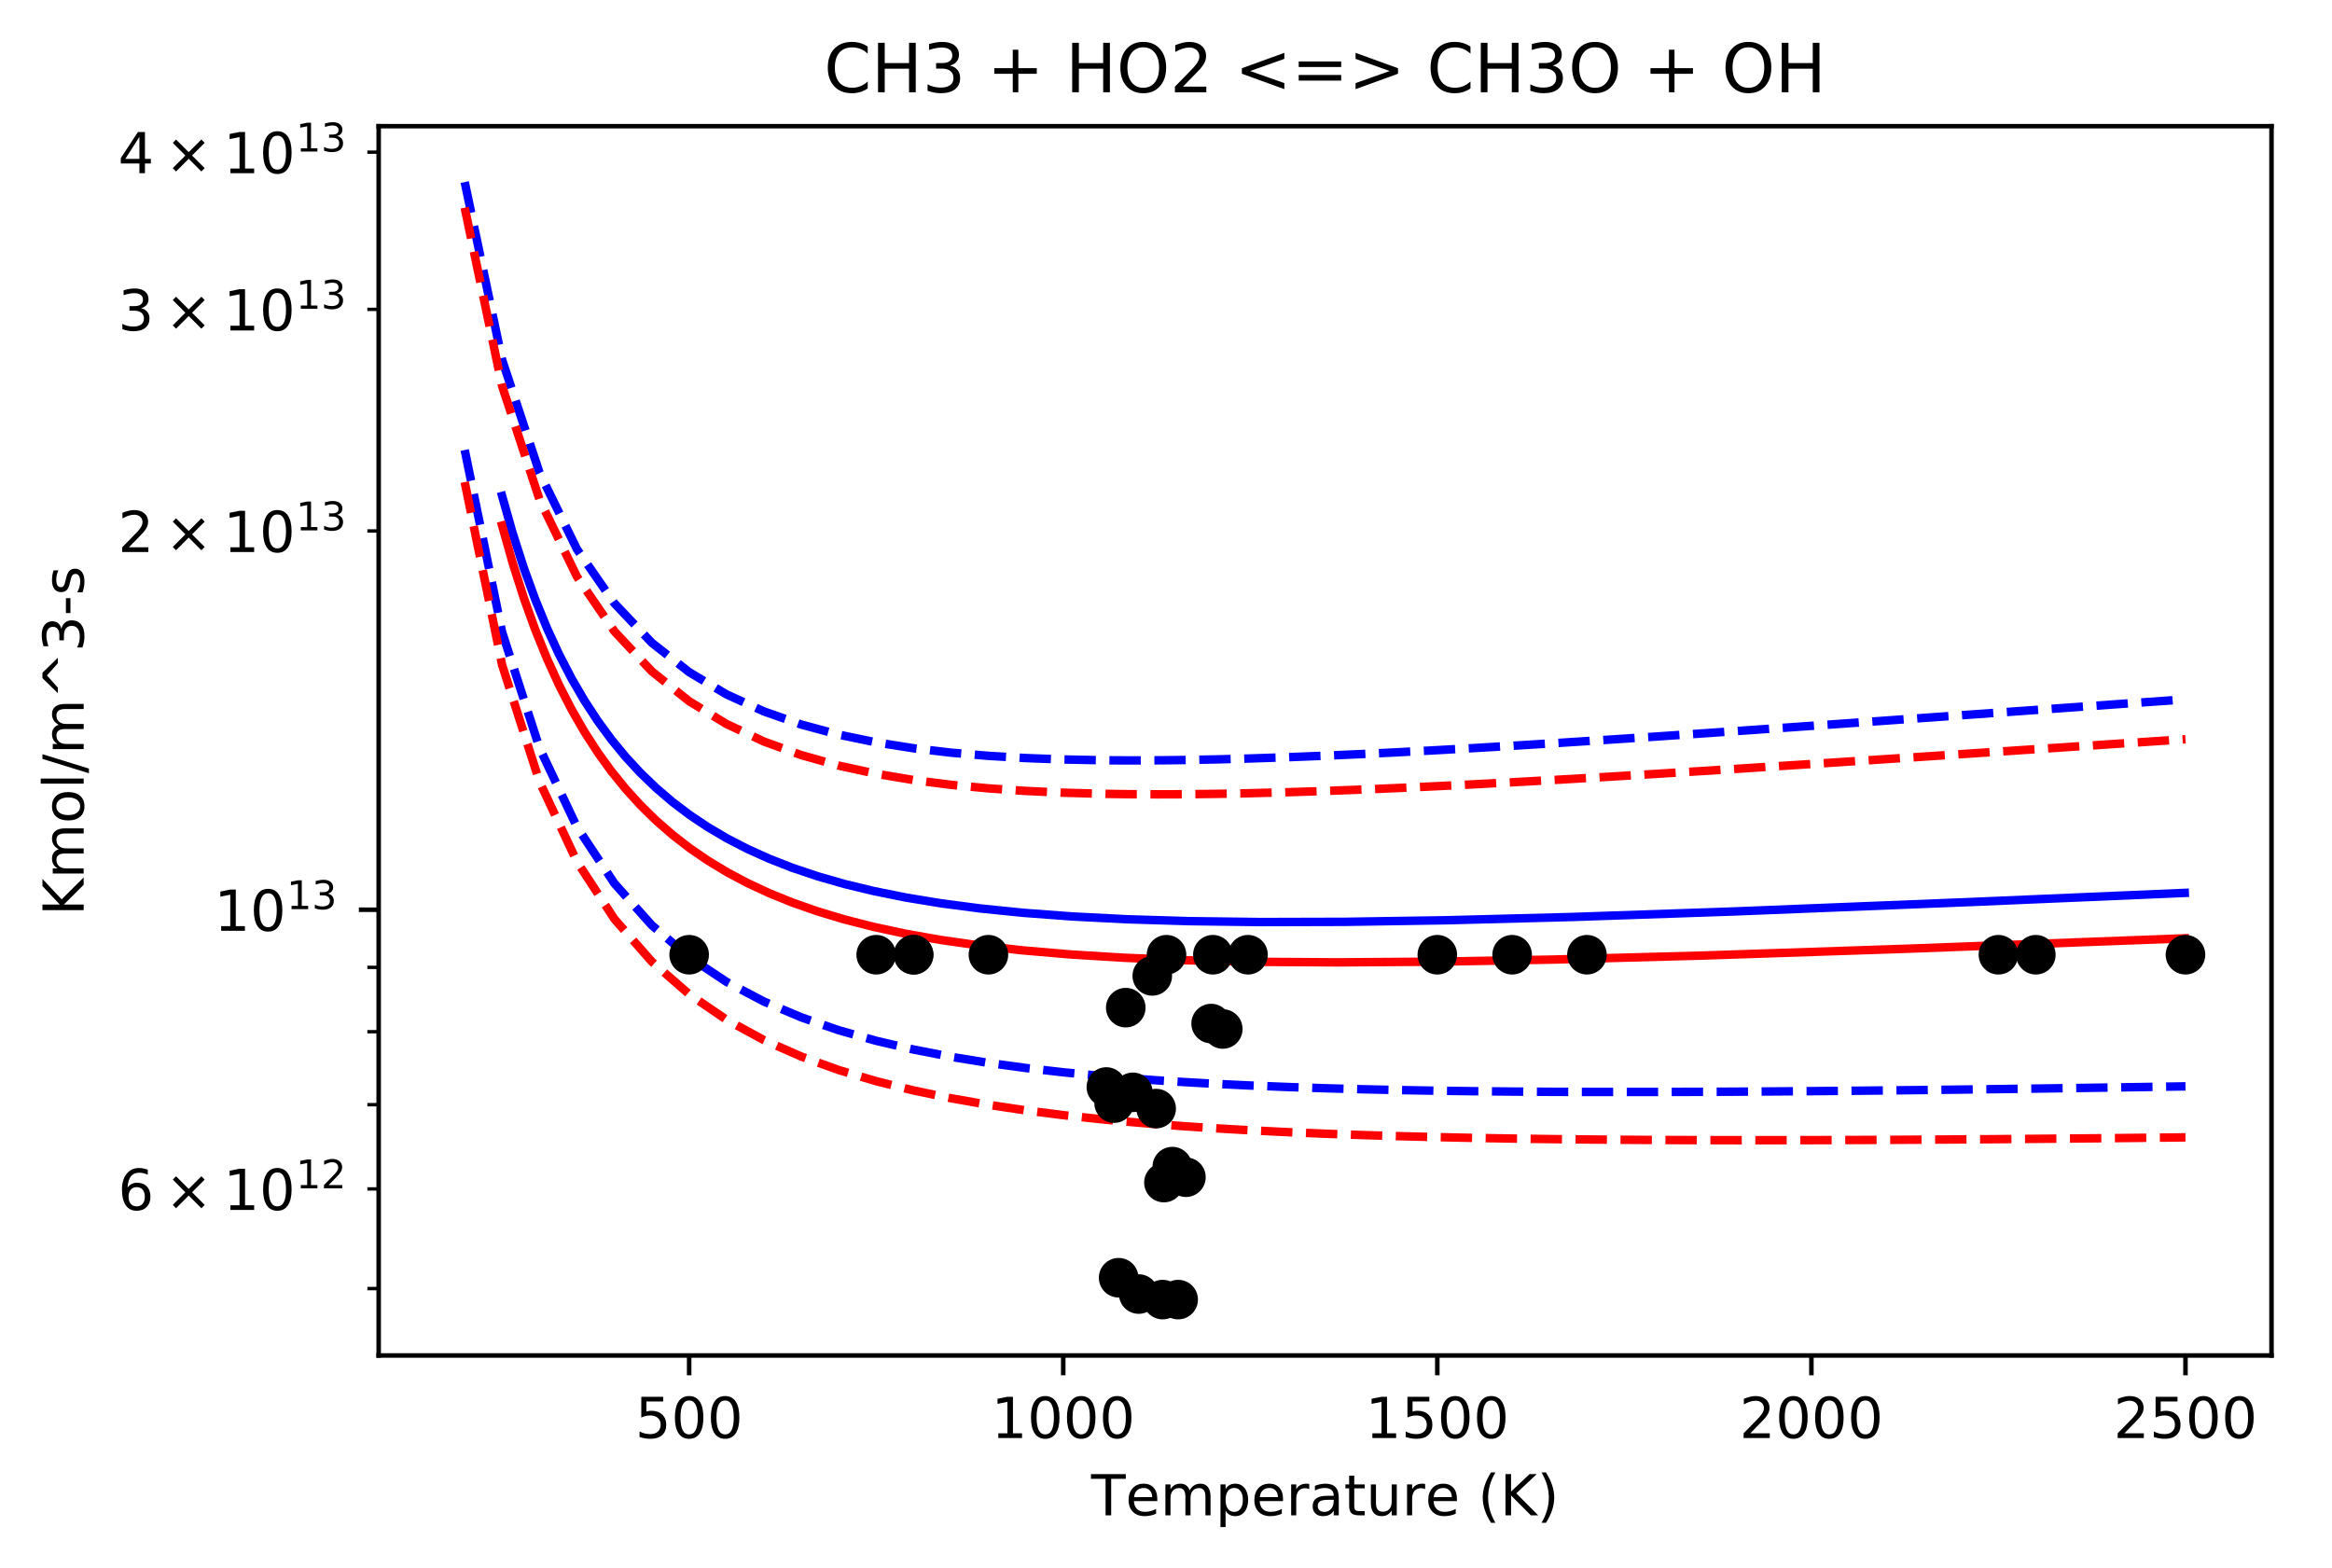 <?xml version="1.0" encoding="utf-8" standalone="no"?>
<!DOCTYPE svg PUBLIC "-//W3C//DTD SVG 1.1//EN"
  "http://www.w3.org/Graphics/SVG/1.1/DTD/svg11.dtd">
<!-- Created with matplotlib (https://matplotlib.org/) -->
<svg height="277.314pt" version="1.1" viewBox="0 0 412.478 277.314" width="412.478pt" xmlns="http://www.w3.org/2000/svg" xmlns:xlink="http://www.w3.org/1999/xlink">
 <defs>
  <style type="text/css">
*{stroke-linecap:butt;stroke-linejoin:round;}
  </style>
 </defs>
 <g id="figure_1">
  <g id="patch_1">
   <path d="M 0 277.314 
L 412.478 277.314 
L 412.478 0 
L 0 0 
z
" style="fill:#ffffff;"/>
  </g>
  <g id="axes_1">
   <g id="patch_2">
    <path d="M 66.978 239.758 
L 401.778 239.758 
L 401.778 22.318 
L 66.978 22.318 
z
" style="fill:#ffffff;"/>
   </g>
   <g id="matplotlib.axis_1">
    <g id="xtick_1">
     <g id="line2d_1">
      <defs>
       <path d="M 0 0 
L 0 3.5 
" id="m07255ccddf" style="stroke:#000000;stroke-width:0.8;"/>
      </defs>
      <g>
       <use style="stroke:#000000;stroke-width:0.8;" x="121.896" xlink:href="#m07255ccddf" y="239.758"/>
      </g>
     </g>
     <g id="text_1">
      <!-- 500 -->
      <defs>
       <path d="M 10.797 72.906 
L 49.516 72.906 
L 49.516 64.594 
L 19.828 64.594 
L 19.828 46.734 
Q 21.969 47.469 24.109 47.828 
Q 26.266 48.188 28.422 48.188 
Q 40.625 48.188 47.75 41.5 
Q 54.891 34.812 54.891 23.391 
Q 54.891 11.625 47.562 5.094 
Q 40.234 -1.422 26.906 -1.422 
Q 22.312 -1.422 17.547 -0.641 
Q 12.797 0.141 7.719 1.703 
L 7.719 11.625 
Q 12.109 9.234 16.797 8.062 
Q 21.484 6.891 26.703 6.891 
Q 35.156 6.891 40.078 11.328 
Q 45.016 15.766 45.016 23.391 
Q 45.016 31 40.078 35.438 
Q 35.156 39.891 26.703 39.891 
Q 22.75 39.891 18.812 39.016 
Q 14.891 38.141 10.797 36.281 
z
" id="DejaVuSans-53"/>
       <path d="M 31.781 66.406 
Q 24.172 66.406 20.328 58.906 
Q 16.5 51.422 16.5 36.375 
Q 16.5 21.391 20.328 13.891 
Q 24.172 6.391 31.781 6.391 
Q 39.453 6.391 43.281 13.891 
Q 47.125 21.391 47.125 36.375 
Q 47.125 51.422 43.281 58.906 
Q 39.453 66.406 31.781 66.406 
z
M 31.781 74.219 
Q 44.047 74.219 50.516 64.516 
Q 56.984 54.828 56.984 36.375 
Q 56.984 17.969 50.516 8.266 
Q 44.047 -1.422 31.781 -1.422 
Q 19.531 -1.422 13.062 8.266 
Q 6.594 17.969 6.594 36.375 
Q 6.594 54.828 13.062 64.516 
Q 19.531 74.219 31.781 74.219 
z
" id="DejaVuSans-48"/>
      </defs>
      <g transform="translate(112.352 254.357)scale(0.1 -0.1)">
       <use xlink:href="#DejaVuSans-53"/>
       <use x="63.623" xlink:href="#DejaVuSans-48"/>
       <use x="127.246" xlink:href="#DejaVuSans-48"/>
      </g>
     </g>
    </g>
    <g id="xtick_2">
     <g id="line2d_2">
      <g>
       <use style="stroke:#000000;stroke-width:0.8;" x="188.062" xlink:href="#m07255ccddf" y="239.758"/>
      </g>
     </g>
     <g id="text_2">
      <!-- 1000 -->
      <defs>
       <path d="M 12.406 8.297 
L 28.516 8.297 
L 28.516 63.922 
L 10.984 60.406 
L 10.984 69.391 
L 28.422 72.906 
L 38.281 72.906 
L 38.281 8.297 
L 54.391 8.297 
L 54.391 0 
L 12.406 0 
z
" id="DejaVuSans-49"/>
      </defs>
      <g transform="translate(175.337 254.357)scale(0.1 -0.1)">
       <use xlink:href="#DejaVuSans-49"/>
       <use x="63.623" xlink:href="#DejaVuSans-48"/>
       <use x="127.246" xlink:href="#DejaVuSans-48"/>
       <use x="190.869" xlink:href="#DejaVuSans-48"/>
      </g>
     </g>
    </g>
    <g id="xtick_3">
     <g id="line2d_3">
      <g>
       <use style="stroke:#000000;stroke-width:0.8;" x="254.228" xlink:href="#m07255ccddf" y="239.758"/>
      </g>
     </g>
     <g id="text_3">
      <!-- 1500 -->
      <g transform="translate(241.503 254.357)scale(0.1 -0.1)">
       <use xlink:href="#DejaVuSans-49"/>
       <use x="63.623" xlink:href="#DejaVuSans-53"/>
       <use x="127.246" xlink:href="#DejaVuSans-48"/>
       <use x="190.869" xlink:href="#DejaVuSans-48"/>
      </g>
     </g>
    </g>
    <g id="xtick_4">
     <g id="line2d_4">
      <g>
       <use style="stroke:#000000;stroke-width:0.8;" x="320.394" xlink:href="#m07255ccddf" y="239.758"/>
      </g>
     </g>
     <g id="text_4">
      <!-- 2000 -->
      <defs>
       <path d="M 19.188 8.297 
L 53.609 8.297 
L 53.609 0 
L 7.328 0 
L 7.328 8.297 
Q 12.938 14.109 22.625 23.891 
Q 32.328 33.688 34.812 36.531 
Q 39.547 41.844 41.422 45.531 
Q 43.312 49.219 43.312 52.781 
Q 43.312 58.594 39.234 62.25 
Q 35.156 65.922 28.609 65.922 
Q 23.969 65.922 18.812 64.312 
Q 13.672 62.703 7.812 59.422 
L 7.812 69.391 
Q 13.766 71.781 18.938 73 
Q 24.125 74.219 28.422 74.219 
Q 39.75 74.219 46.484 68.547 
Q 53.219 62.891 53.219 53.422 
Q 53.219 48.922 51.531 44.891 
Q 49.859 40.875 45.406 35.406 
Q 44.188 33.984 37.641 27.219 
Q 31.109 20.453 19.188 8.297 
z
" id="DejaVuSans-50"/>
      </defs>
      <g transform="translate(307.669 254.357)scale(0.1 -0.1)">
       <use xlink:href="#DejaVuSans-50"/>
       <use x="63.623" xlink:href="#DejaVuSans-48"/>
       <use x="127.246" xlink:href="#DejaVuSans-48"/>
       <use x="190.869" xlink:href="#DejaVuSans-48"/>
      </g>
     </g>
    </g>
    <g id="xtick_5">
     <g id="line2d_5">
      <g>
       <use style="stroke:#000000;stroke-width:0.8;" x="386.56" xlink:href="#m07255ccddf" y="239.758"/>
      </g>
     </g>
     <g id="text_5">
      <!-- 2500 -->
      <g transform="translate(373.835 254.357)scale(0.1 -0.1)">
       <use xlink:href="#DejaVuSans-50"/>
       <use x="63.623" xlink:href="#DejaVuSans-53"/>
       <use x="127.246" xlink:href="#DejaVuSans-48"/>
       <use x="190.869" xlink:href="#DejaVuSans-48"/>
      </g>
     </g>
    </g>
    <g id="text_6">
     <!-- Temperature (K) -->
     <defs>
      <path d="M -0.297 72.906 
L 61.375 72.906 
L 61.375 64.594 
L 35.5 64.594 
L 35.5 0 
L 25.594 0 
L 25.594 64.594 
L -0.297 64.594 
z
" id="DejaVuSans-84"/>
      <path d="M 56.203 29.594 
L 56.203 25.203 
L 14.891 25.203 
Q 15.484 15.922 20.484 11.062 
Q 25.484 6.203 34.422 6.203 
Q 39.594 6.203 44.453 7.469 
Q 49.312 8.734 54.109 11.281 
L 54.109 2.781 
Q 49.266 0.734 44.188 -0.344 
Q 39.109 -1.422 33.891 -1.422 
Q 20.797 -1.422 13.156 6.188 
Q 5.516 13.812 5.516 26.812 
Q 5.516 40.234 12.766 48.109 
Q 20.016 56 32.328 56 
Q 43.359 56 49.781 48.891 
Q 56.203 41.797 56.203 29.594 
z
M 47.219 32.234 
Q 47.125 39.594 43.094 43.984 
Q 39.062 48.391 32.422 48.391 
Q 24.906 48.391 20.391 44.141 
Q 15.875 39.891 15.188 32.172 
z
" id="DejaVuSans-101"/>
      <path d="M 52 44.188 
Q 55.375 50.25 60.062 53.125 
Q 64.75 56 71.094 56 
Q 79.641 56 84.281 50.016 
Q 88.922 44.047 88.922 33.016 
L 88.922 0 
L 79.891 0 
L 79.891 32.719 
Q 79.891 40.578 77.094 44.375 
Q 74.312 48.188 68.609 48.188 
Q 61.625 48.188 57.562 43.547 
Q 53.516 38.922 53.516 30.906 
L 53.516 0 
L 44.484 0 
L 44.484 32.719 
Q 44.484 40.625 41.703 44.406 
Q 38.922 48.188 33.109 48.188 
Q 26.219 48.188 22.156 43.531 
Q 18.109 38.875 18.109 30.906 
L 18.109 0 
L 9.078 0 
L 9.078 54.688 
L 18.109 54.688 
L 18.109 46.188 
Q 21.188 51.219 25.484 53.609 
Q 29.781 56 35.688 56 
Q 41.656 56 45.828 52.969 
Q 50 49.953 52 44.188 
z
" id="DejaVuSans-109"/>
      <path d="M 18.109 8.203 
L 18.109 -20.797 
L 9.078 -20.797 
L 9.078 54.688 
L 18.109 54.688 
L 18.109 46.391 
Q 20.953 51.266 25.266 53.625 
Q 29.594 56 35.594 56 
Q 45.562 56 51.781 48.094 
Q 58.016 40.188 58.016 27.297 
Q 58.016 14.406 51.781 6.484 
Q 45.562 -1.422 35.594 -1.422 
Q 29.594 -1.422 25.266 0.953 
Q 20.953 3.328 18.109 8.203 
z
M 48.688 27.297 
Q 48.688 37.203 44.609 42.844 
Q 40.531 48.484 33.406 48.484 
Q 26.266 48.484 22.188 42.844 
Q 18.109 37.203 18.109 27.297 
Q 18.109 17.391 22.188 11.75 
Q 26.266 6.109 33.406 6.109 
Q 40.531 6.109 44.609 11.75 
Q 48.688 17.391 48.688 27.297 
z
" id="DejaVuSans-112"/>
      <path d="M 41.109 46.297 
Q 39.594 47.172 37.812 47.578 
Q 36.031 48 33.891 48 
Q 26.266 48 22.188 43.047 
Q 18.109 38.094 18.109 28.812 
L 18.109 0 
L 9.078 0 
L 9.078 54.688 
L 18.109 54.688 
L 18.109 46.188 
Q 20.953 51.172 25.484 53.578 
Q 30.031 56 36.531 56 
Q 37.453 56 38.578 55.875 
Q 39.703 55.766 41.062 55.516 
z
" id="DejaVuSans-114"/>
      <path d="M 34.281 27.484 
Q 23.391 27.484 19.188 25 
Q 14.984 22.516 14.984 16.5 
Q 14.984 11.719 18.141 8.906 
Q 21.297 6.109 26.703 6.109 
Q 34.188 6.109 38.703 11.406 
Q 43.219 16.703 43.219 25.484 
L 43.219 27.484 
z
M 52.203 31.203 
L 52.203 0 
L 43.219 0 
L 43.219 8.297 
Q 40.141 3.328 35.547 0.953 
Q 30.953 -1.422 24.312 -1.422 
Q 15.922 -1.422 10.953 3.297 
Q 6 8.016 6 15.922 
Q 6 25.141 12.172 29.828 
Q 18.359 34.516 30.609 34.516 
L 43.219 34.516 
L 43.219 35.406 
Q 43.219 41.609 39.141 45 
Q 35.062 48.391 27.688 48.391 
Q 23 48.391 18.547 47.266 
Q 14.109 46.141 10.016 43.891 
L 10.016 52.203 
Q 14.938 54.109 19.578 55.047 
Q 24.219 56 28.609 56 
Q 40.484 56 46.344 49.844 
Q 52.203 43.703 52.203 31.203 
z
" id="DejaVuSans-97"/>
      <path d="M 18.312 70.219 
L 18.312 54.688 
L 36.812 54.688 
L 36.812 47.703 
L 18.312 47.703 
L 18.312 18.016 
Q 18.312 11.328 20.141 9.422 
Q 21.969 7.516 27.594 7.516 
L 36.812 7.516 
L 36.812 0 
L 27.594 0 
Q 17.188 0 13.234 3.875 
Q 9.281 7.766 9.281 18.016 
L 9.281 47.703 
L 2.688 47.703 
L 2.688 54.688 
L 9.281 54.688 
L 9.281 70.219 
z
" id="DejaVuSans-116"/>
      <path d="M 8.5 21.578 
L 8.5 54.688 
L 17.484 54.688 
L 17.484 21.922 
Q 17.484 14.156 20.5 10.266 
Q 23.531 6.391 29.594 6.391 
Q 36.859 6.391 41.078 11.031 
Q 45.312 15.672 45.312 23.688 
L 45.312 54.688 
L 54.297 54.688 
L 54.297 0 
L 45.312 0 
L 45.312 8.406 
Q 42.047 3.422 37.719 1 
Q 33.406 -1.422 27.688 -1.422 
Q 18.266 -1.422 13.375 4.438 
Q 8.5 10.297 8.5 21.578 
z
M 31.109 56 
z
" id="DejaVuSans-117"/>
      <path id="DejaVuSans-32"/>
      <path d="M 31 75.875 
Q 24.469 64.656 21.281 53.656 
Q 18.109 42.672 18.109 31.391 
Q 18.109 20.125 21.312 9.062 
Q 24.516 -2 31 -13.188 
L 23.188 -13.188 
Q 15.875 -1.703 12.234 9.375 
Q 8.594 20.453 8.594 31.391 
Q 8.594 42.281 12.203 53.312 
Q 15.828 64.359 23.188 75.875 
z
" id="DejaVuSans-40"/>
      <path d="M 9.812 72.906 
L 19.672 72.906 
L 19.672 42.094 
L 52.391 72.906 
L 65.094 72.906 
L 28.906 38.922 
L 67.672 0 
L 54.688 0 
L 19.672 35.109 
L 19.672 0 
L 9.812 0 
z
" id="DejaVuSans-75"/>
      <path d="M 8.016 75.875 
L 15.828 75.875 
Q 23.141 64.359 26.781 53.312 
Q 30.422 42.281 30.422 31.391 
Q 30.422 20.453 26.781 9.375 
Q 23.141 -1.703 15.828 -13.188 
L 8.016 -13.188 
Q 14.5 -2 17.703 9.062 
Q 20.906 20.125 20.906 31.391 
Q 20.906 42.672 17.703 53.656 
Q 14.5 64.656 8.016 75.875 
z
" id="DejaVuSans-41"/>
     </defs>
     <g transform="translate(192.991 268.035)scale(0.1 -0.1)">
      <use xlink:href="#DejaVuSans-84"/>
      <use x="60.818" xlink:href="#DejaVuSans-101"/>
      <use x="122.342" xlink:href="#DejaVuSans-109"/>
      <use x="219.754" xlink:href="#DejaVuSans-112"/>
      <use x="283.23" xlink:href="#DejaVuSans-101"/>
      <use x="344.754" xlink:href="#DejaVuSans-114"/>
      <use x="385.867" xlink:href="#DejaVuSans-97"/>
      <use x="447.146" xlink:href="#DejaVuSans-116"/>
      <use x="486.355" xlink:href="#DejaVuSans-117"/>
      <use x="549.734" xlink:href="#DejaVuSans-114"/>
      <use x="590.816" xlink:href="#DejaVuSans-101"/>
      <use x="652.34" xlink:href="#DejaVuSans-32"/>
      <use x="684.127" xlink:href="#DejaVuSans-40"/>
      <use x="723.141" xlink:href="#DejaVuSans-75"/>
      <use x="788.717" xlink:href="#DejaVuSans-41"/>
     </g>
    </g>
   </g>
   <g id="matplotlib.axis_2">
    <g id="ytick_1">
     <g id="line2d_6">
      <defs>
       <path d="M 0 0 
L -3.5 0 
" id="m28b9795a5d" style="stroke:#000000;stroke-width:0.8;"/>
      </defs>
      <g>
       <use style="stroke:#000000;stroke-width:0.8;" x="66.978" xlink:href="#m28b9795a5d" y="160.919"/>
      </g>
     </g>
     <g id="text_7">
      <!-- $\mathdefault{10^{13}}$ -->
      <defs>
       <path d="M 40.578 39.312 
Q 47.656 37.797 51.625 33 
Q 55.609 28.219 55.609 21.188 
Q 55.609 10.406 48.188 4.484 
Q 40.766 -1.422 27.094 -1.422 
Q 22.516 -1.422 17.656 -0.516 
Q 12.797 0.391 7.625 2.203 
L 7.625 11.719 
Q 11.719 9.328 16.594 8.109 
Q 21.484 6.891 26.812 6.891 
Q 36.078 6.891 40.938 10.547 
Q 45.797 14.203 45.797 21.188 
Q 45.797 27.641 41.281 31.266 
Q 36.766 34.906 28.719 34.906 
L 20.219 34.906 
L 20.219 43.016 
L 29.109 43.016 
Q 36.375 43.016 40.234 45.922 
Q 44.094 48.828 44.094 54.297 
Q 44.094 59.906 40.109 62.906 
Q 36.141 65.922 28.719 65.922 
Q 24.656 65.922 20.016 65.031 
Q 15.375 64.156 9.812 62.312 
L 9.812 71.094 
Q 15.438 72.656 20.344 73.438 
Q 25.25 74.219 29.594 74.219 
Q 40.828 74.219 47.359 69.109 
Q 53.906 64.016 53.906 55.328 
Q 53.906 49.266 50.438 45.094 
Q 46.969 40.922 40.578 39.312 
z
" id="DejaVuSans-51"/>
      </defs>
      <g transform="translate(37.878 164.719)scale(0.1 -0.1)">
       <use transform="translate(0 0.766)" xlink:href="#DejaVuSans-49"/>
       <use transform="translate(63.623 0.766)" xlink:href="#DejaVuSans-48"/>
       <use transform="translate(128.203 39.047)scale(0.7)" xlink:href="#DejaVuSans-49"/>
       <use transform="translate(172.739 39.047)scale(0.7)" xlink:href="#DejaVuSans-51"/>
      </g>
     </g>
    </g>
    <g id="ytick_2">
     <g id="line2d_7">
      <defs>
       <path d="M 0 0 
L -2 0 
" id="ma8cab508c3" style="stroke:#000000;stroke-width:0.6;"/>
      </defs>
      <g>
       <use style="stroke:#000000;stroke-width:0.6;" x="66.978" xlink:href="#ma8cab508c3" y="227.922"/>
      </g>
     </g>
    </g>
    <g id="ytick_3">
     <g id="line2d_8">
      <g>
       <use style="stroke:#000000;stroke-width:0.6;" x="66.978" xlink:href="#ma8cab508c3" y="210.298"/>
      </g>
     </g>
     <g id="text_8">
      <!-- $\mathdefault{6\times10^{12}}$ -->
      <defs>
       <path d="M 33.016 40.375 
Q 26.375 40.375 22.484 35.828 
Q 18.609 31.297 18.609 23.391 
Q 18.609 15.531 22.484 10.953 
Q 26.375 6.391 33.016 6.391 
Q 39.656 6.391 43.531 10.953 
Q 47.406 15.531 47.406 23.391 
Q 47.406 31.297 43.531 35.828 
Q 39.656 40.375 33.016 40.375 
z
M 52.594 71.297 
L 52.594 62.312 
Q 48.875 64.062 45.094 64.984 
Q 41.312 65.922 37.594 65.922 
Q 27.828 65.922 22.672 59.328 
Q 17.531 52.734 16.797 39.406 
Q 19.672 43.656 24.016 45.922 
Q 28.375 48.188 33.594 48.188 
Q 44.578 48.188 50.953 41.516 
Q 57.328 34.859 57.328 23.391 
Q 57.328 12.156 50.688 5.359 
Q 44.047 -1.422 33.016 -1.422 
Q 20.359 -1.422 13.672 8.266 
Q 6.984 17.969 6.984 36.375 
Q 6.984 53.656 15.188 63.938 
Q 23.391 74.219 37.203 74.219 
Q 40.922 74.219 44.703 73.484 
Q 48.484 72.75 52.594 71.297 
z
" id="DejaVuSans-54"/>
       <path d="M 70.125 53.719 
L 47.797 31.297 
L 70.125 8.984 
L 64.312 3.078 
L 41.891 25.484 
L 19.484 3.078 
L 13.719 8.984 
L 35.984 31.297 
L 13.719 53.719 
L 19.484 59.625 
L 41.891 37.203 
L 64.312 59.625 
z
" id="DejaVuSans-215"/>
      </defs>
      <g transform="translate(20.878 214.097)scale(0.1 -0.1)">
       <use transform="translate(0 0.766)" xlink:href="#DejaVuSans-54"/>
       <use transform="translate(83.105 0.766)" xlink:href="#DejaVuSans-215"/>
       <use transform="translate(186.377 0.766)" xlink:href="#DejaVuSans-49"/>
       <use transform="translate(250 0.766)" xlink:href="#DejaVuSans-48"/>
       <use transform="translate(314.58 39.047)scale(0.7)" xlink:href="#DejaVuSans-49"/>
       <use transform="translate(359.116 39.047)scale(0.7)" xlink:href="#DejaVuSans-50"/>
      </g>
     </g>
    </g>
    <g id="ytick_4">
     <g id="line2d_9">
      <g>
       <use style="stroke:#000000;stroke-width:0.6;" x="66.978" xlink:href="#ma8cab508c3" y="195.397"/>
      </g>
     </g>
    </g>
    <g id="ytick_5">
     <g id="line2d_10">
      <g>
       <use style="stroke:#000000;stroke-width:0.6;" x="66.978" xlink:href="#ma8cab508c3" y="182.489"/>
      </g>
     </g>
    </g>
    <g id="ytick_6">
     <g id="line2d_11">
      <g>
       <use style="stroke:#000000;stroke-width:0.6;" x="66.978" xlink:href="#ma8cab508c3" y="171.104"/>
      </g>
     </g>
    </g>
    <g id="ytick_7">
     <g id="line2d_12">
      <g>
       <use style="stroke:#000000;stroke-width:0.6;" x="66.978" xlink:href="#ma8cab508c3" y="93.917"/>
      </g>
     </g>
     <g id="text_9">
      <!-- $\mathdefault{2\times10^{13}}$ -->
      <g transform="translate(20.878 97.717)scale(0.1 -0.1)">
       <use transform="translate(0 0.766)" xlink:href="#DejaVuSans-50"/>
       <use transform="translate(83.105 0.766)" xlink:href="#DejaVuSans-215"/>
       <use transform="translate(186.377 0.766)" xlink:href="#DejaVuSans-49"/>
       <use transform="translate(250 0.766)" xlink:href="#DejaVuSans-48"/>
       <use transform="translate(314.58 39.047)scale(0.7)" xlink:href="#DejaVuSans-49"/>
       <use transform="translate(359.116 39.047)scale(0.7)" xlink:href="#DejaVuSans-51"/>
      </g>
     </g>
    </g>
    <g id="ytick_8">
     <g id="line2d_13">
      <g>
       <use style="stroke:#000000;stroke-width:0.6;" x="66.978" xlink:href="#ma8cab508c3" y="54.724"/>
      </g>
     </g>
     <g id="text_10">
      <!-- $\mathdefault{3\times10^{13}}$ -->
      <g transform="translate(20.878 58.523)scale(0.1 -0.1)">
       <use transform="translate(0 0.766)" xlink:href="#DejaVuSans-51"/>
       <use transform="translate(83.105 0.766)" xlink:href="#DejaVuSans-215"/>
       <use transform="translate(186.377 0.766)" xlink:href="#DejaVuSans-49"/>
       <use transform="translate(250 0.766)" xlink:href="#DejaVuSans-48"/>
       <use transform="translate(314.58 39.047)scale(0.7)" xlink:href="#DejaVuSans-49"/>
       <use transform="translate(359.116 39.047)scale(0.7)" xlink:href="#DejaVuSans-51"/>
      </g>
     </g>
    </g>
    <g id="ytick_9">
     <g id="line2d_14">
      <g>
       <use style="stroke:#000000;stroke-width:0.6;" x="66.978" xlink:href="#ma8cab508c3" y="26.915"/>
      </g>
     </g>
     <g id="text_11">
      <!-- $\mathdefault{4\times10^{13}}$ -->
      <defs>
       <path d="M 37.797 64.312 
L 12.891 25.391 
L 37.797 25.391 
z
M 35.203 72.906 
L 47.609 72.906 
L 47.609 25.391 
L 58.016 25.391 
L 58.016 17.188 
L 47.609 17.188 
L 47.609 0 
L 37.797 0 
L 37.797 17.188 
L 4.891 17.188 
L 4.891 26.703 
z
" id="DejaVuSans-52"/>
      </defs>
      <g transform="translate(20.878 30.714)scale(0.1 -0.1)">
       <use transform="translate(0 0.766)" xlink:href="#DejaVuSans-52"/>
       <use transform="translate(83.105 0.766)" xlink:href="#DejaVuSans-215"/>
       <use transform="translate(186.377 0.766)" xlink:href="#DejaVuSans-49"/>
       <use transform="translate(250 0.766)" xlink:href="#DejaVuSans-48"/>
       <use transform="translate(314.58 39.047)scale(0.7)" xlink:href="#DejaVuSans-49"/>
       <use transform="translate(359.116 39.047)scale(0.7)" xlink:href="#DejaVuSans-51"/>
      </g>
     </g>
    </g>
    <g id="text_12">
     <!-- Kmol/m^3-s -->
     <defs>
      <path d="M 30.609 48.391 
Q 23.391 48.391 19.188 42.75 
Q 14.984 37.109 14.984 27.297 
Q 14.984 17.484 19.156 11.844 
Q 23.344 6.203 30.609 6.203 
Q 37.797 6.203 41.984 11.859 
Q 46.188 17.531 46.188 27.297 
Q 46.188 37.016 41.984 42.703 
Q 37.797 48.391 30.609 48.391 
z
M 30.609 56 
Q 42.328 56 49.016 48.375 
Q 55.719 40.766 55.719 27.297 
Q 55.719 13.875 49.016 6.219 
Q 42.328 -1.422 30.609 -1.422 
Q 18.844 -1.422 12.172 6.219 
Q 5.516 13.875 5.516 27.297 
Q 5.516 40.766 12.172 48.375 
Q 18.844 56 30.609 56 
z
" id="DejaVuSans-111"/>
      <path d="M 9.422 75.984 
L 18.406 75.984 
L 18.406 0 
L 9.422 0 
z
" id="DejaVuSans-108"/>
      <path d="M 25.391 72.906 
L 33.688 72.906 
L 8.297 -9.281 
L 0 -9.281 
z
" id="DejaVuSans-47"/>
      <path d="M 46.688 72.906 
L 73.188 45.703 
L 63.375 45.703 
L 41.891 64.984 
L 20.406 45.703 
L 10.594 45.703 
L 37.109 72.906 
z
" id="DejaVuSans-94"/>
      <path d="M 4.891 31.391 
L 31.203 31.391 
L 31.203 23.391 
L 4.891 23.391 
z
" id="DejaVuSans-45"/>
      <path d="M 44.281 53.078 
L 44.281 44.578 
Q 40.484 46.531 36.375 47.5 
Q 32.281 48.484 27.875 48.484 
Q 21.188 48.484 17.844 46.438 
Q 14.5 44.391 14.5 40.281 
Q 14.5 37.156 16.891 35.375 
Q 19.281 33.594 26.516 31.984 
L 29.594 31.297 
Q 39.156 29.25 43.188 25.516 
Q 47.219 21.781 47.219 15.094 
Q 47.219 7.469 41.188 3.016 
Q 35.156 -1.422 24.609 -1.422 
Q 20.219 -1.422 15.453 -0.562 
Q 10.688 0.297 5.422 2 
L 5.422 11.281 
Q 10.406 8.688 15.234 7.391 
Q 20.062 6.109 24.812 6.109 
Q 31.156 6.109 34.562 8.281 
Q 37.984 10.453 37.984 14.406 
Q 37.984 18.062 35.516 20.016 
Q 33.062 21.969 24.703 23.781 
L 21.578 24.516 
Q 13.234 26.266 9.516 29.906 
Q 5.812 33.547 5.812 39.891 
Q 5.812 47.609 11.281 51.797 
Q 16.75 56 26.812 56 
Q 31.781 56 36.172 55.266 
Q 40.578 54.547 44.281 53.078 
z
" id="DejaVuSans-115"/>
     </defs>
     <g transform="translate(14.798 161.97)rotate(-90)scale(0.1 -0.1)">
      <use xlink:href="#DejaVuSans-75"/>
      <use x="65.576" xlink:href="#DejaVuSans-109"/>
      <use x="162.988" xlink:href="#DejaVuSans-111"/>
      <use x="224.17" xlink:href="#DejaVuSans-108"/>
      <use x="251.953" xlink:href="#DejaVuSans-47"/>
      <use x="285.645" xlink:href="#DejaVuSans-109"/>
      <use x="383.057" xlink:href="#DejaVuSans-94"/>
      <use x="466.846" xlink:href="#DejaVuSans-51"/>
      <use x="530.469" xlink:href="#DejaVuSans-45"/>
      <use x="566.553" xlink:href="#DejaVuSans-115"/>
     </g>
    </g>
   </g>
   <g id="line2d_15">
    <path clip-path="url(#p731d5ff943)" d="M 88.813 87.73 
L 90.666 94.271 
L 92.651 100.463 
L 94.636 105.942 
L 96.753 111.121 
L 98.87 115.717 
L 101.12 120.056 
L 103.369 123.916 
L 105.751 127.556 
L 108.133 130.801 
L 110.648 133.858 
L 113.294 136.723 
L 116.073 139.396 
L 118.985 141.881 
L 122.028 144.181 
L 125.204 146.303 
L 128.645 148.327 
L 132.218 150.169 
L 136.055 151.897 
L 140.158 153.499 
L 144.657 155.01 
L 149.421 156.374 
L 154.582 157.62 
L 160.272 158.764 
L 166.492 159.785 
L 173.373 160.687 
L 181.048 161.463 
L 189.65 162.105 
L 199.31 162.598 
L 210.294 162.932 
L 222.998 163.093 
L 237.951 163.053 
L 255.816 162.776 
L 277.915 162.202 
L 306.764 161.218 
L 348.448 159.555 
L 386.428 157.938 
L 386.428 157.938 
" style="fill:none;stroke:#0000ff;stroke-linecap:square;stroke-width:1.5;"/>
   </g>
   <g id="line2d_16">
    <path clip-path="url(#p731d5ff943)" d="M 82.196 32.202 
L 88.813 63.654 
L 95.43 83.617 
L 102.046 97.136 
L 108.663 106.702 
L 115.279 113.682 
L 121.896 118.887 
L 121.896 118.887 
L 128.513 122.829 
L 135.129 125.844 
L 141.746 128.162 
L 148.362 129.947 
L 154.979 131.315 
L 154.979 131.315 
L 161.596 132.355 
L 161.596 132.355 
L 161.596 132.355 
L 168.212 133.132 
L 174.829 133.696 
L 174.829 133.696 
L 181.445 134.087 
L 188.062 134.336 
L 194.679 134.467 
L 194.888 134.47 
L 195.689 134.478 
L 197.062 134.489 
L 197.863 134.494 
L 199.121 134.499 
L 200.38 134.501 
L 201.295 134.5 
L 201.41 134.5 
L 203.812 134.491 
L 204.499 134.486 
L 205.643 134.477 
L 205.871 134.475 
L 206.329 134.47 
L 207.359 134.459 
L 207.912 134.452 
L 208.388 134.446 
L 209.761 134.426 
L 214.223 134.341 
L 214.528 134.335 
L 214.528 134.335 
L 216.283 134.294 
L 220.744 134.172 
L 221.145 134.16 
L 227.762 133.936 
L 234.378 133.671 
L 240.995 133.372 
L 247.611 133.042 
L 254.228 132.688 
L 254.228 132.688 
L 260.845 132.312 
L 267.461 131.919 
L 267.461 131.919 
L 274.078 131.51 
L 280.694 131.088 
L 280.694 131.088 
L 287.311 130.656 
L 293.928 130.215 
L 300.544 129.767 
L 307.161 129.312 
L 313.777 128.853 
L 320.394 128.39 
L 327.011 127.924 
L 333.627 127.457 
L 340.244 126.987 
L 346.86 126.517 
L 353.477 126.047 
L 353.477 126.047 
L 360.094 125.577 
L 360.094 125.577 
L 366.71 125.108 
L 373.327 124.639 
L 379.943 124.172 
L 386.56 123.706 
L 386.56 123.706 
" style="fill:none;stroke:#0000ff;stroke-dasharray:5.55,2.4;stroke-dashoffset:0;stroke-width:1.5;"/>
   </g>
   <g id="line2d_17">
    <path clip-path="url(#p731d5ff943)" d="M 82.196 79.591 
L 88.813 111.807 
L 95.43 132.301 
L 102.046 146.263 
L 108.663 156.246 
L 115.279 163.647 
L 121.896 169.287 
L 121.896 169.287 
L 128.513 173.679 
L 135.129 177.16 
L 141.746 179.957 
L 148.362 182.232 
L 154.979 184.1 
L 154.979 184.1 
L 161.596 185.645 
L 161.596 185.645 
L 161.596 185.645 
L 168.212 186.93 
L 174.829 188.006 
L 174.829 188.006 
L 181.445 188.908 
L 188.062 189.668 
L 194.679 190.308 
L 194.888 190.327 
L 195.689 190.397 
L 197.062 190.514 
L 197.863 190.58 
L 199.121 190.681 
L 200.38 190.779 
L 201.295 190.848 
L 201.41 190.857 
L 203.812 191.03 
L 204.499 191.078 
L 205.643 191.156 
L 205.871 191.171 
L 206.329 191.201 
L 207.359 191.268 
L 207.912 191.303 
L 208.388 191.332 
L 209.761 191.416 
L 214.223 191.669 
L 214.528 191.685 
L 214.528 191.685 
L 216.283 191.775 
L 220.744 191.987 
L 221.145 192.005 
L 227.762 192.271 
L 234.378 192.491 
L 240.995 192.67 
L 247.611 192.815 
L 254.228 192.929 
L 254.228 192.929 
L 260.845 193.016 
L 267.461 193.079 
L 267.461 193.079 
L 274.078 193.122 
L 280.694 193.146 
L 280.694 193.146 
L 287.311 193.153 
L 293.928 193.146 
L 300.544 193.126 
L 307.161 193.095 
L 313.777 193.053 
L 320.394 193.002 
L 327.011 192.943 
L 333.627 192.876 
L 340.244 192.803 
L 346.86 192.724 
L 353.477 192.64 
L 353.477 192.64 
L 360.094 192.551 
L 360.094 192.551 
L 366.71 192.458 
L 373.327 192.361 
L 379.943 192.261 
L 386.56 192.158 
L 386.56 192.158 
" style="fill:none;stroke:#0000ff;stroke-dasharray:5.55,2.4;stroke-dashoffset:0;stroke-width:1.5;"/>
   </g>
   <g id="line2d_18">
    <path clip-path="url(#p731d5ff943)" d="M 88.813 92.957 
L 90.666 99.535 
L 92.651 105.768 
L 94.636 111.287 
L 96.753 116.51 
L 98.87 121.148 
L 101.12 125.533 
L 103.369 129.437 
L 105.751 133.124 
L 108.133 136.415 
L 110.648 139.519 
L 113.294 142.432 
L 116.073 145.156 
L 118.985 147.692 
L 122.028 150.044 
L 125.204 152.219 
L 128.645 154.299 
L 132.218 156.197 
L 136.055 157.983 
L 140.158 159.646 
L 144.525 161.177 
L 149.289 162.612 
L 154.45 163.932 
L 160.14 165.153 
L 166.359 166.253 
L 173.241 167.238 
L 180.784 168.09 
L 189.253 168.818 
L 198.781 169.408 
L 209.632 169.85 
L 222.071 170.128 
L 236.495 170.223 
L 253.699 170.105 
L 274.607 169.731 
L 301.073 169.023 
L 336.935 167.827 
L 386.428 165.973 
L 386.428 165.973 
" style="fill:none;stroke:#ff0000;stroke-linecap:square;stroke-width:1.5;"/>
   </g>
   <g id="line2d_19">
    <path clip-path="url(#p731d5ff943)" d="M 82.196 36.733 
L 88.813 68.289 
L 95.43 88.362 
L 102.046 101.99 
L 108.663 111.66 
L 115.279 118.739 
L 121.896 124.038 
L 121.896 124.038 
L 128.513 128.068 
L 135.129 131.167 
L 141.746 133.566 
L 148.362 135.426 
L 154.979 136.868 
L 154.979 136.868 
L 161.596 137.977 
L 161.596 137.977 
L 161.596 137.977 
L 168.212 138.821 
L 174.829 139.449 
L 174.829 139.449 
L 181.445 139.902 
L 188.062 140.21 
L 194.679 140.398 
L 194.888 140.403 
L 195.689 140.418 
L 197.062 140.441 
L 197.863 140.452 
L 199.121 140.468 
L 200.38 140.48 
L 201.295 140.487 
L 201.41 140.488 
L 203.812 140.498 
L 204.499 140.499 
L 205.643 140.499 
L 205.871 140.498 
L 206.329 140.498 
L 207.359 140.494 
L 207.912 140.492 
L 208.388 140.489 
L 209.761 140.48 
L 214.223 140.431 
L 214.528 140.426 
L 214.528 140.426 
L 216.283 140.399 
L 220.744 140.311 
L 221.145 140.302 
L 227.762 140.127 
L 234.378 139.909 
L 240.995 139.655 
L 247.611 139.37 
L 254.228 139.059 
L 254.228 139.059 
L 260.845 138.725 
L 267.461 138.372 
L 267.461 138.372 
L 274.078 138.004 
L 280.694 137.621 
L 280.694 137.621 
L 287.311 137.227 
L 293.928 136.823 
L 300.544 136.411 
L 307.161 135.992 
L 313.777 135.567 
L 320.394 135.138 
L 327.011 134.706 
L 333.627 134.27 
L 340.244 133.833 
L 346.86 133.394 
L 353.477 132.955 
L 353.477 132.955 
L 360.094 132.514 
L 360.094 132.514 
L 366.71 132.074 
L 373.327 131.635 
L 379.943 131.196 
L 386.56 130.758 
L 386.56 130.758 
" style="fill:none;stroke:#ff0000;stroke-dasharray:5.55,2.4;stroke-dashoffset:0;stroke-width:1.5;"/>
   </g>
   <g id="line2d_20">
    <path clip-path="url(#p731d5ff943)" d="M 82.196 85.271 
L 88.813 117.626 
L 95.43 138.278 
L 102.046 152.399 
L 108.663 162.536 
L 115.279 170.082 
L 121.896 175.858 
L 121.896 175.858 
L 128.513 180.379 
L 135.129 183.981 
L 141.746 186.892 
L 148.362 189.274 
L 154.979 191.243 
L 154.979 191.243 
L 161.596 192.884 
L 161.596 192.884 
L 161.596 192.884 
L 168.212 194.261 
L 174.829 195.422 
L 174.829 195.422 
L 181.445 196.407 
L 188.062 197.246 
L 194.679 197.961 
L 194.888 197.982 
L 195.689 198.061 
L 197.062 198.192 
L 197.863 198.267 
L 199.121 198.382 
L 200.38 198.494 
L 201.295 198.573 
L 201.41 198.582 
L 203.812 198.781 
L 204.499 198.836 
L 205.643 198.926 
L 205.871 198.943 
L 206.329 198.978 
L 207.359 199.055 
L 207.912 199.096 
L 208.388 199.131 
L 209.761 199.228 
L 214.223 199.525 
L 214.528 199.544 
L 214.528 199.544 
L 216.283 199.652 
L 220.744 199.906 
L 221.145 199.928 
L 227.762 200.255 
L 234.378 200.534 
L 240.995 200.771 
L 247.611 200.971 
L 254.228 201.138 
L 254.228 201.138 
L 260.845 201.277 
L 267.461 201.391 
L 267.461 201.391 
L 274.078 201.482 
L 280.694 201.553 
L 280.694 201.553 
L 287.311 201.606 
L 293.928 201.644 
L 300.544 201.667 
L 307.161 201.678 
L 313.777 201.678 
L 320.394 201.667 
L 327.011 201.647 
L 333.627 201.619 
L 340.244 201.583 
L 346.86 201.541 
L 353.477 201.493 
L 353.477 201.493 
L 360.094 201.439 
L 360.094 201.439 
L 366.71 201.38 
L 373.327 201.317 
L 379.943 201.25 
L 386.56 201.179 
L 386.56 201.179 
" style="fill:none;stroke:#ff0000;stroke-dasharray:5.55,2.4;stroke-dashoffset:0;stroke-width:1.5;"/>
   </g>
   <g id="line2d_21">
    <defs>
     <path d="M 0 3 
C 0.796 3 1.559 2.684 2.121 2.121 
C 2.684 1.559 3 0.796 3 0 
C 3 -0.796 2.684 -1.559 2.121 -2.121 
C 1.559 -2.684 0.796 -3 0 -3 
C -0.796 -3 -1.559 -2.684 -2.121 -2.121 
C -2.684 -1.559 -3 -0.796 -3 0 
C -3 0.796 -2.684 1.559 -2.121 2.121 
C -1.559 2.684 -0.796 3 0 3 
z
" id="m2ddee41ab8" style="stroke:#000000;"/>
    </defs>
    <g clip-path="url(#p731d5ff943)">
     <use style="stroke:#000000;" x="195.689" xlink:href="#m2ddee41ab8" y="192.272"/>
     <use style="stroke:#000000;" x="197.062" xlink:href="#m2ddee41ab8" y="195.121"/>
     <use style="stroke:#000000;" x="197.863" xlink:href="#m2ddee41ab8" y="226.007"/>
     <use style="stroke:#000000;" x="201.41" xlink:href="#m2ddee41ab8" y="228.893"/>
     <use style="stroke:#000000;" x="200.38" xlink:href="#m2ddee41ab8" y="193.212"/>
     <use style="stroke:#000000;" x="199.121" xlink:href="#m2ddee41ab8" y="178.235"/>
     <use style="stroke:#000000;" x="203.812" xlink:href="#m2ddee41ab8" y="172.619"/>
     <use style="stroke:#000000;" x="206.329" xlink:href="#m2ddee41ab8" y="168.874"/>
     <use style="stroke:#000000;" x="204.499" xlink:href="#m2ddee41ab8" y="196.09"/>
     <use style="stroke:#000000;" x="205.643" xlink:href="#m2ddee41ab8" y="229.874"/>
     <use style="stroke:#000000;" x="208.388" xlink:href="#m2ddee41ab8" y="229.874"/>
     <use style="stroke:#000000;" x="207.359" xlink:href="#m2ddee41ab8" y="206.352"/>
     <use style="stroke:#000000;" x="209.761" xlink:href="#m2ddee41ab8" y="208.226"/>
     <use style="stroke:#000000;" x="205.871" xlink:href="#m2ddee41ab8" y="209.177"/>
     <use style="stroke:#000000;" x="214.223" xlink:href="#m2ddee41ab8" y="181.05"/>
     <use style="stroke:#000000;" x="216.283" xlink:href="#m2ddee41ab8" y="182.007"/>
     <use style="stroke:#000000;" x="220.744" xlink:href="#m2ddee41ab8" y="168.874"/>
     <use style="stroke:#000000;" x="161.596" xlink:href="#m2ddee41ab8" y="168.874"/>
     <use style="stroke:#000000;" x="174.829" xlink:href="#m2ddee41ab8" y="168.874"/>
     <use style="stroke:#000000;" x="214.528" xlink:href="#m2ddee41ab8" y="168.874"/>
     <use style="stroke:#000000;" x="154.979" xlink:href="#m2ddee41ab8" y="168.874"/>
     <use style="stroke:#000000;" x="161.596" xlink:href="#m2ddee41ab8" y="168.874"/>
     <use style="stroke:#000000;" x="121.896" xlink:href="#m2ddee41ab8" y="168.874"/>
     <use style="stroke:#000000;" x="254.228" xlink:href="#m2ddee41ab8" y="168.874"/>
     <use style="stroke:#000000;" x="280.694" xlink:href="#m2ddee41ab8" y="168.874"/>
     <use style="stroke:#000000;" x="353.477" xlink:href="#m2ddee41ab8" y="168.874"/>
     <use style="stroke:#000000;" x="360.094" xlink:href="#m2ddee41ab8" y="168.874"/>
     <use style="stroke:#000000;" x="267.461" xlink:href="#m2ddee41ab8" y="168.874"/>
     <use style="stroke:#000000;" x="386.56" xlink:href="#m2ddee41ab8" y="168.874"/>
    </g>
   </g>
   <g id="patch_3">
    <path d="M 66.978 239.758 
L 66.978 22.318 
" style="fill:none;stroke:#000000;stroke-linecap:square;stroke-linejoin:miter;stroke-width:0.8;"/>
   </g>
   <g id="patch_4">
    <path d="M 401.778 239.758 
L 401.778 22.318 
" style="fill:none;stroke:#000000;stroke-linecap:square;stroke-linejoin:miter;stroke-width:0.8;"/>
   </g>
   <g id="patch_5">
    <path d="M 66.978 239.758 
L 401.778 239.758 
" style="fill:none;stroke:#000000;stroke-linecap:square;stroke-linejoin:miter;stroke-width:0.8;"/>
   </g>
   <g id="patch_6">
    <path d="M 66.978 22.318 
L 401.778 22.318 
" style="fill:none;stroke:#000000;stroke-linecap:square;stroke-linejoin:miter;stroke-width:0.8;"/>
   </g>
   <g id="text_13">
    <!-- CH3 + HO2 &lt;=&gt; CH3O + OH -->
    <defs>
     <path d="M 64.406 67.281 
L 64.406 56.891 
Q 59.422 61.531 53.781 63.812 
Q 48.141 66.109 41.797 66.109 
Q 29.297 66.109 22.656 58.469 
Q 16.016 50.828 16.016 36.375 
Q 16.016 21.969 22.656 14.328 
Q 29.297 6.688 41.797 6.688 
Q 48.141 6.688 53.781 8.984 
Q 59.422 11.281 64.406 15.922 
L 64.406 5.609 
Q 59.234 2.094 53.438 0.328 
Q 47.656 -1.422 41.219 -1.422 
Q 24.656 -1.422 15.125 8.703 
Q 5.609 18.844 5.609 36.375 
Q 5.609 53.953 15.125 64.078 
Q 24.656 74.219 41.219 74.219 
Q 47.75 74.219 53.531 72.484 
Q 59.328 70.75 64.406 67.281 
z
" id="DejaVuSans-67"/>
     <path d="M 9.812 72.906 
L 19.672 72.906 
L 19.672 43.016 
L 55.516 43.016 
L 55.516 72.906 
L 65.375 72.906 
L 65.375 0 
L 55.516 0 
L 55.516 34.719 
L 19.672 34.719 
L 19.672 0 
L 9.812 0 
z
" id="DejaVuSans-72"/>
     <path d="M 46 62.703 
L 46 35.5 
L 73.188 35.5 
L 73.188 27.203 
L 46 27.203 
L 46 0 
L 37.797 0 
L 37.797 27.203 
L 10.594 27.203 
L 10.594 35.5 
L 37.797 35.5 
L 37.797 62.703 
z
" id="DejaVuSans-43"/>
     <path d="M 39.406 66.219 
Q 28.656 66.219 22.328 58.203 
Q 16.016 50.203 16.016 36.375 
Q 16.016 22.609 22.328 14.594 
Q 28.656 6.594 39.406 6.594 
Q 50.141 6.594 56.422 14.594 
Q 62.703 22.609 62.703 36.375 
Q 62.703 50.203 56.422 58.203 
Q 50.141 66.219 39.406 66.219 
z
M 39.406 74.219 
Q 54.734 74.219 63.906 63.938 
Q 73.094 53.656 73.094 36.375 
Q 73.094 19.141 63.906 8.859 
Q 54.734 -1.422 39.406 -1.422 
Q 24.031 -1.422 14.812 8.828 
Q 5.609 19.094 5.609 36.375 
Q 5.609 53.656 14.812 63.938 
Q 24.031 74.219 39.406 74.219 
z
" id="DejaVuSans-79"/>
     <path d="M 73.188 49.219 
L 22.797 31.297 
L 73.188 13.484 
L 73.188 4.594 
L 10.594 27.297 
L 10.594 35.406 
L 73.188 58.109 
z
" id="DejaVuSans-60"/>
     <path d="M 10.594 45.406 
L 73.188 45.406 
L 73.188 37.203 
L 10.594 37.203 
z
M 10.594 25.484 
L 73.188 25.484 
L 73.188 17.188 
L 10.594 17.188 
z
" id="DejaVuSans-61"/>
     <path d="M 10.594 49.219 
L 10.594 58.109 
L 73.188 35.406 
L 73.188 27.297 
L 10.594 4.594 
L 10.594 13.484 
L 60.891 31.297 
z
" id="DejaVuSans-62"/>
    </defs>
    <g transform="translate(145.748 16.318)scale(0.12 -0.12)">
     <use xlink:href="#DejaVuSans-67"/>
     <use x="69.824" xlink:href="#DejaVuSans-72"/>
     <use x="145.02" xlink:href="#DejaVuSans-51"/>
     <use x="208.643" xlink:href="#DejaVuSans-32"/>
     <use x="240.43" xlink:href="#DejaVuSans-43"/>
     <use x="324.219" xlink:href="#DejaVuSans-32"/>
     <use x="356.006" xlink:href="#DejaVuSans-72"/>
     <use x="431.201" xlink:href="#DejaVuSans-79"/>
     <use x="509.912" xlink:href="#DejaVuSans-50"/>
     <use x="573.535" xlink:href="#DejaVuSans-32"/>
     <use x="605.322" xlink:href="#DejaVuSans-60"/>
     <use x="689.111" xlink:href="#DejaVuSans-61"/>
     <use x="772.9" xlink:href="#DejaVuSans-62"/>
     <use x="856.689" xlink:href="#DejaVuSans-32"/>
     <use x="888.477" xlink:href="#DejaVuSans-67"/>
     <use x="958.301" xlink:href="#DejaVuSans-72"/>
     <use x="1033.496" xlink:href="#DejaVuSans-51"/>
     <use x="1097.119" xlink:href="#DejaVuSans-79"/>
     <use x="1175.83" xlink:href="#DejaVuSans-32"/>
     <use x="1207.617" xlink:href="#DejaVuSans-43"/>
     <use x="1291.406" xlink:href="#DejaVuSans-32"/>
     <use x="1323.193" xlink:href="#DejaVuSans-79"/>
     <use x="1401.904" xlink:href="#DejaVuSans-72"/>
    </g>
   </g>
  </g>
 </g>
 <defs>
  <clipPath id="p731d5ff943">
   <rect height="217.44" width="334.8" x="66.978" y="22.318"/>
  </clipPath>
 </defs>
</svg>
